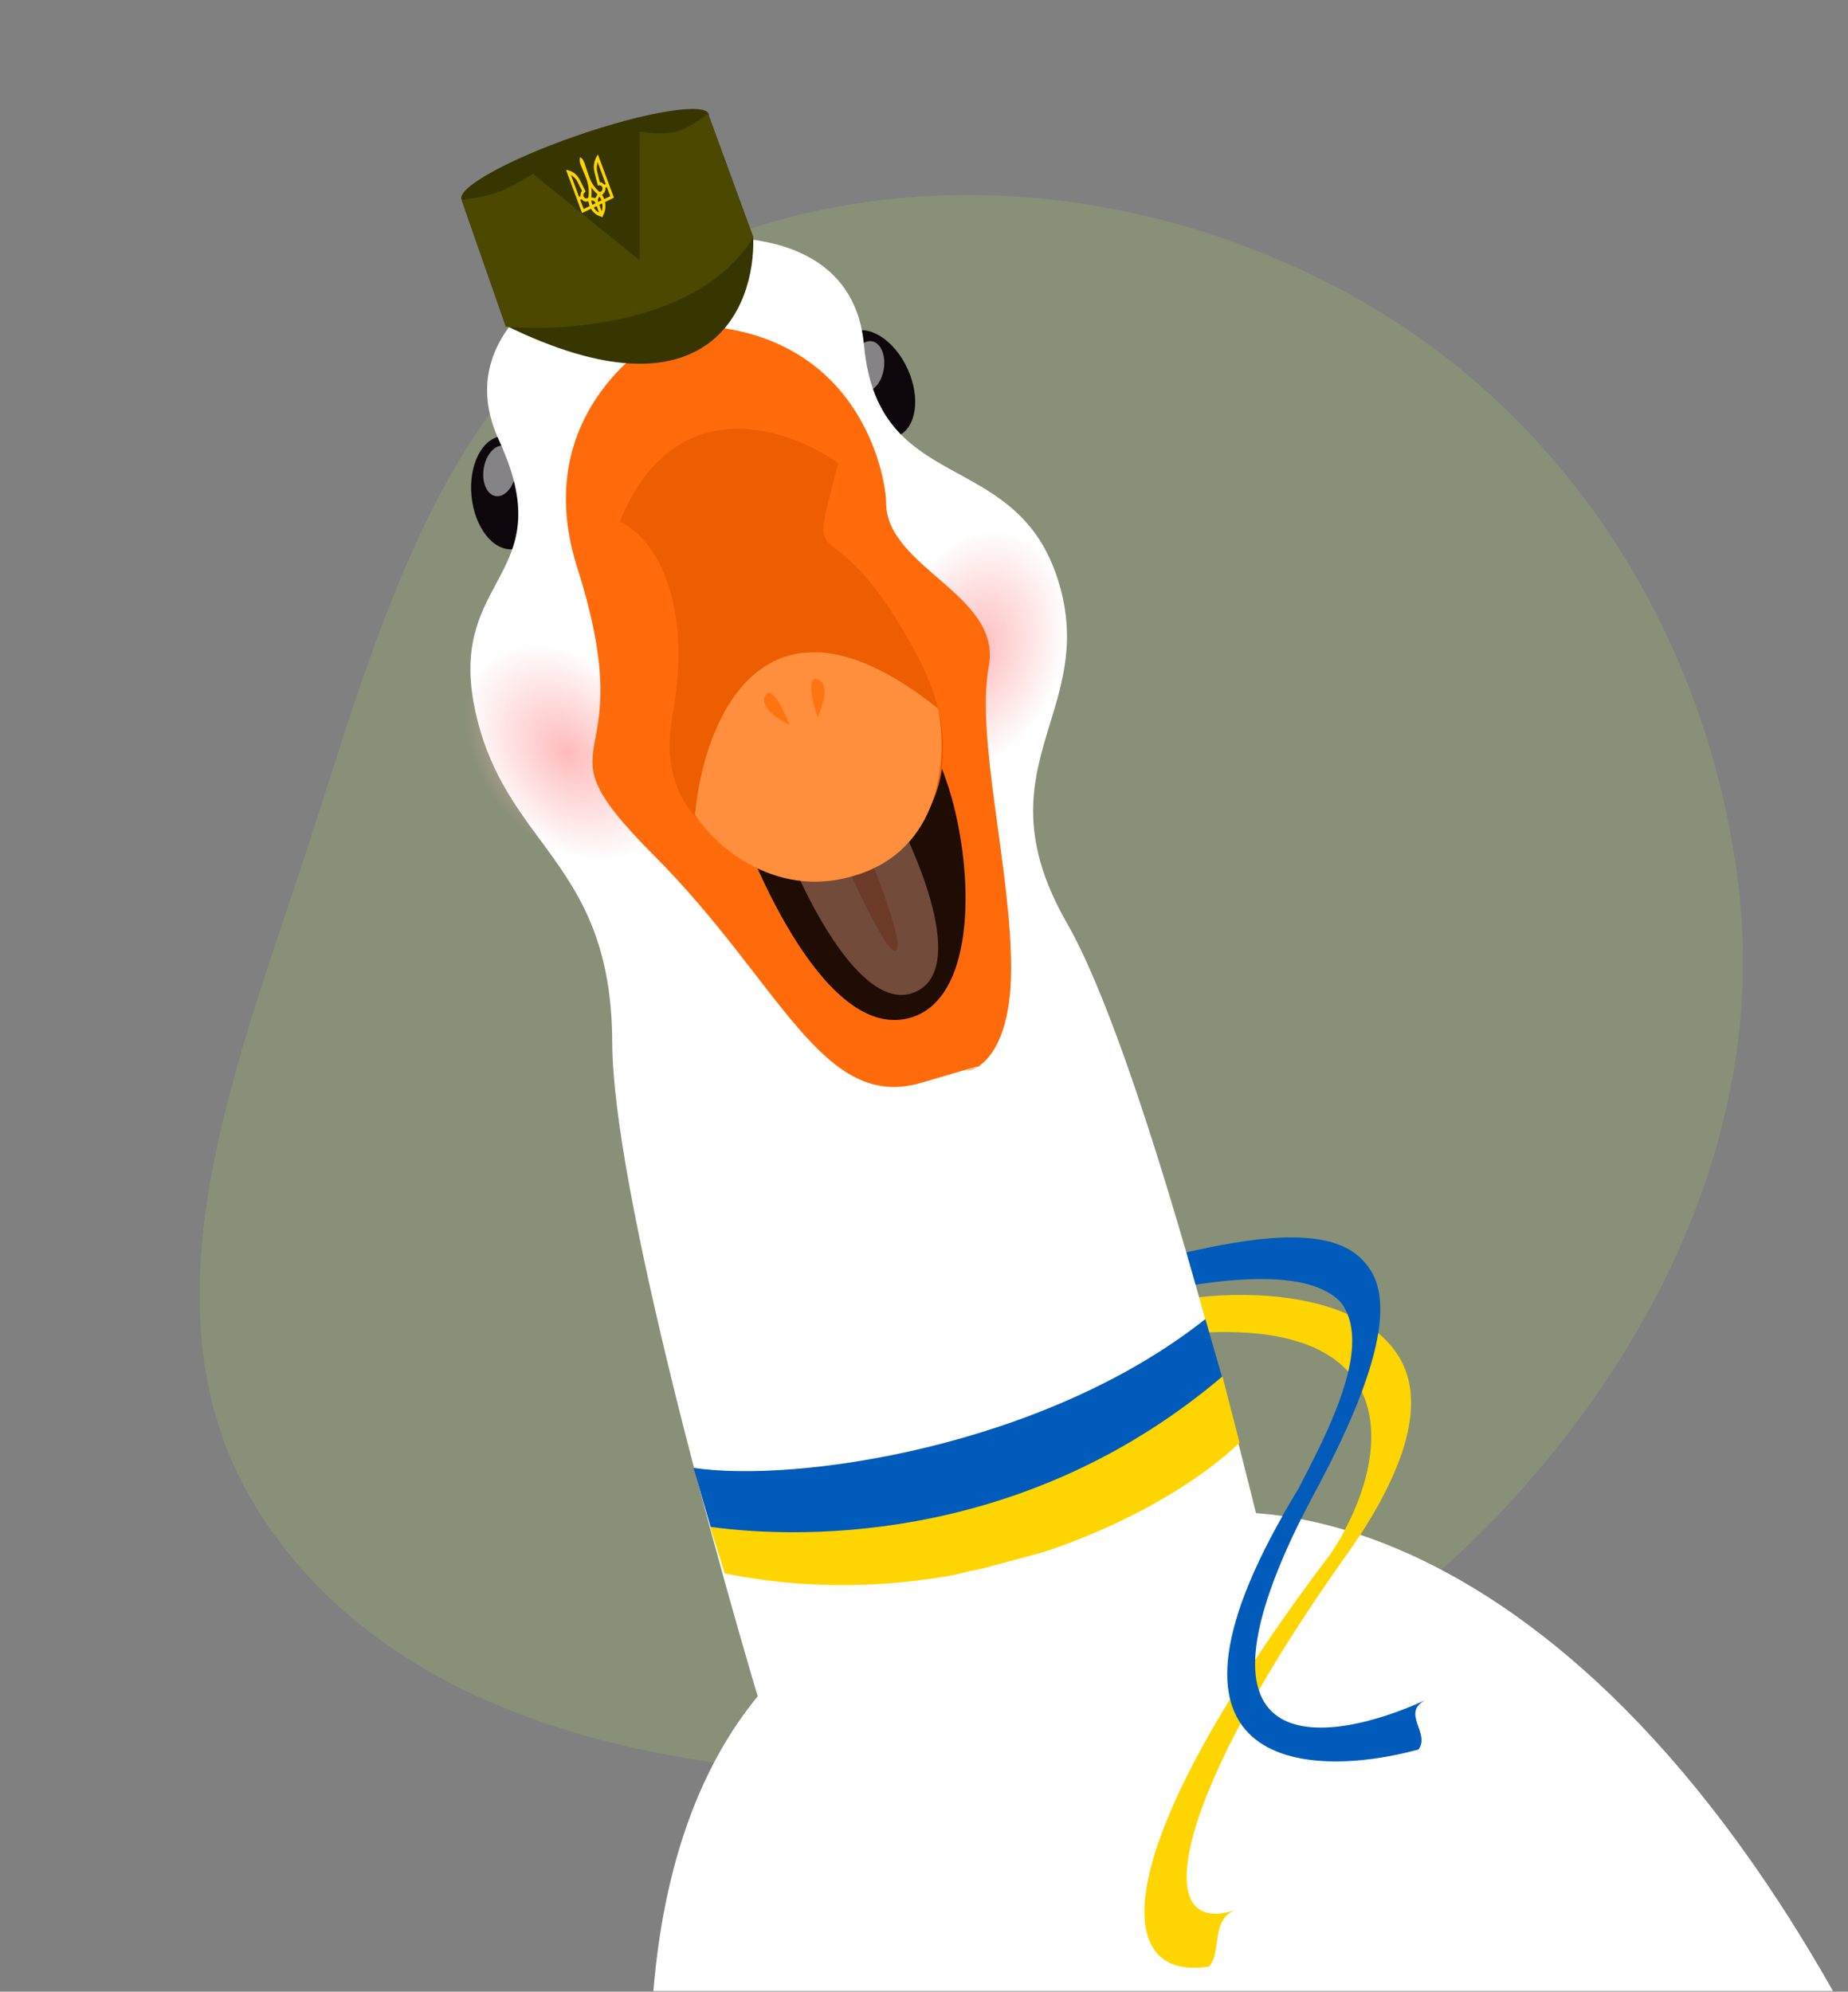 <svg width="668" height="720" viewBox="0 0 668 720" fill="none" xmlns="http://www.w3.org/2000/svg">
<rect x="0" y="0" width="668" height="720" fill="#808080" stroke="none"/>
<g clip-path="url(#clip0_79631_12)">
<mask id="mask0_79631_12" style="mask-type:luminance" maskUnits="userSpaceOnUse" x="0" y="0" width="668" height="720">
<path d="M668 0H0V720H668V0Z" fill="white"/>
</mask>
<g mask="url(#mask0_79631_12)">
<path fill-rule="evenodd" clip-rule="evenodd" d="M334.682 641.695C243.991 642.844 142.904 623.492 93.968 547.199C46.554 473.279 87.276 381.299 114.021 297.677C139.304 218.626 163.935 133.327 238.219 96.18C317.884 56.343 414.542 64.621 491.953 108.687C568.144 152.057 617.055 231.267 628.178 318.159C638.751 400.763 603.322 479.751 547.348 541.454C491.971 602.499 417.145 640.65 334.682 641.695Z" fill="#889077"/>
<mask id="mask1_79631_12" style="mask-type:luminance" maskUnits="userSpaceOnUse" x="60" y="17" width="609" height="703">
<path d="M669 17H60V720H669V17Z" fill="white"/>
</mask>
<g mask="url(#mask1_79631_12)">
<path d="M432.677 469.008C475.944 464.061 546.917 477.541 486.162 562.921C425.855 647.673 414.179 700.963 446.557 690.478C446.79 690.391 447.033 690.31 447.284 690.234C447.039 690.319 446.797 690.4 446.557 690.478C437.557 693.841 441.673 705.978 437.023 710.9C400.984 716.63 400.313 668.192 480.806 561.929C500.178 533.677 513.117 478.665 436.742 481.628L432.677 469.008Z" fill="#FFD500"/>
<path d="M427.839 452.945C476.727 441.778 530.059 437.389 475.722 538.571C421.942 638.716 478.99 631.224 515.256 614.581C515.599 614.403 515.972 614.23 516.376 614.061C516.005 614.235 515.631 614.409 515.256 614.581C506.326 619.194 517.142 626.522 512.744 632.437C472.315 643.493 407.042 640.124 469.377 538.205C486.516 504.821 519.059 451.05 431.707 464.474L427.839 452.945Z" fill="#005BBB"/>
<path d="M185.47 198.55C192.656 197.842 197.578 188.114 196.465 176.822C195.351 165.53 188.624 156.951 181.438 157.66C174.252 158.368 169.33 168.096 170.443 179.388C171.557 190.68 178.284 199.259 185.47 198.55Z" fill="#0D070C"/>
<path d="M324.678 157.549C318.1 160.528 308.973 154.564 304.292 144.229C299.61 133.893 301.147 123.1 307.724 120.12C314.301 117.141 323.428 123.105 328.11 133.44C332.791 143.776 331.255 154.57 324.678 157.549Z" fill="#0D070C"/>
<path fill-rule="evenodd" clip-rule="evenodd" d="M231.969 88.339C207.094 95.327 161.951 119.282 180.382 159.202C192.737 185.963 186.278 198.024 179.296 211.061C173.258 222.333 166.83 234.336 171.837 257.204C176.384 277.974 185.842 290.826 195.282 303.653C208.253 321.28 221.191 338.861 221.306 376.881C221.466 429.431 260.094 568.545 279.389 631.534L370.944 607.001L231.969 88.339ZM232.211 89.242C257.247 82.855 308.32 81.03 312.319 124.817C314.986 154.024 330.398 162.473 346.52 171.311C360.609 179.034 375.241 187.055 382.379 209.49C389.058 230.479 384.324 245.967 379.579 261.493C373.449 281.551 367.299 301.671 385.716 333.794C411.853 379.384 447.957 519.175 462.741 583.371L371.186 607.903L232.211 89.242Z" fill="white"/>
<path d="M234.06 305.943C220.768 317.248 197.083 311.235 181.158 292.511C165.234 273.788 163.101 249.444 176.394 238.139C189.686 226.834 213.371 232.847 229.295 251.571C245.22 270.294 247.353 294.638 234.06 305.943Z" fill="url(#paint0_radial_79631_12)"/>
<path d="M339.442 277.18C322.823 271.86 315.425 248.57 322.918 225.161C330.411 201.751 349.959 187.087 366.578 192.407C383.197 197.726 390.596 221.016 383.102 244.425C375.609 267.835 356.062 282.499 339.442 277.18Z" fill="url(#paint1_radial_79631_12)"/>
<path d="M435.705 476.832C377.172 523.231 287.572 536.157 250.692 530.628L256.95 552.252C341.794 570.362 414.963 523.429 441.884 498.278L435.705 476.832Z" fill="#005BBB"/>
<path d="M441.884 497.551C372.714 556.319 293.684 557.043 256.697 551.943L261.96 568.794C347.154 585.914 421.646 547.002 448.063 521.541L441.884 497.551Z" fill="#FFD500"/>
<path opacity="0.5" d="M312.23 141.548C315.427 142.057 318.667 138.398 319.467 133.375C320.267 128.352 318.324 123.867 315.128 123.358C311.931 122.849 308.691 126.508 307.891 131.531C307.091 136.554 309.034 141.039 312.23 141.548Z" fill="white"/>
<path opacity="0.5" d="M179.194 179.35C182.391 179.859 185.631 176.2 186.431 171.177C187.231 166.154 185.288 161.669 182.092 161.16C178.895 160.651 175.655 164.31 174.855 169.333C174.055 174.356 175.998 178.841 179.194 179.35Z" fill="white"/>
<path d="M354.873 567.081C194.646 598.273 229 815.428 266.205 920.107C453.599 981.407 803.303 1043.82 702.971 803.076C602.64 562.331 470.765 534.272 417.369 550.335L354.873 567.081Z" fill="white"/>
<path d="M208.679 205.277C188.97 143.269 246.386 116.651 246.339 117.495C311.241 117.495 320.296 173.069 320.296 181.653C320.296 205.277 362.24 214.921 357.422 240.83C352.604 266.739 365.571 314.539 365.493 350.331C365.446 372.265 359.096 381.97 353.703 385.453C355.285 385.044 354.647 385.302 353.089 385.825C351.67 386.631 350.34 387.009 349.236 387.074C350.67 386.619 352.075 386.166 353.089 385.825C353.292 385.71 353.497 385.586 353.703 385.453C351.623 385.99 345.707 387.677 332.999 391.425C297.16 401.995 282.216 355.243 236.594 309.46C190.973 263.677 233.314 282.786 208.679 205.277Z" fill="#FF6B0A"/>
<path d="M326.836 368.423C297.295 373.632 270.805 312.056 261.253 280.617C277.946 271.955 314.936 256.178 329.356 262.369C347.381 270.107 363.763 361.913 326.836 368.423Z" fill="#1F0C02"/>
<path d="M330.524 358.734C350.053 350.795 331.827 308.273 320.273 288.005L281.035 298.519C289.395 321.899 310.995 366.674 330.524 358.734Z" fill="#724B3B"/>
<path d="M324.046 343.505C327.418 339.405 309.597 297.271 300.265 276.717L291.891 279.948C301.205 302.842 320.674 347.604 324.046 343.505Z" fill="#6B3B28"/>
<path d="M243.001 259.404C251.367 212.691 233.838 192.735 224.028 188.596C243.605 140.425 284.803 154.426 302.955 167.447C290.83 214.201 299.267 177.136 330.949 235.839C356.294 282.801 327.757 308.719 310.321 315.808C284.396 316.471 234.636 306.118 243.001 259.404Z" fill="#ED5E00"/>
<path d="M339.021 256.111C276.016 205.705 254.23 260.784 251.212 294.624C258.806 306.124 281.49 326.439 311.482 315.696C341.474 304.953 342.338 271.496 339.021 256.111Z" fill="#FF8E3D"/>
<path d="M285.359 262.014C283.421 256.804 278.962 247.402 276.636 251.473C274.309 255.544 281.482 260.196 285.359 262.014Z" fill="#FD7411"/>
<path d="M295.531 259.307C293.757 254.039 291.301 243.927 295.672 245.625C300.042 247.323 297.399 255.454 295.531 259.307Z" fill="#FD7411"/>
<path d="M255.918 41.016L272.275 85.724C253.664 116.548 204.909 120.134 182.858 118.074L166.865 72.275L255.918 41.016Z" fill="#373500"/>
<path d="M272.275 85.724C273.123 112.016 255.264 153.187 182.858 117.711L272.275 85.724Z" fill="#373500"/>
<path d="M214.157 64.328C238.836 55.815 257.653 45.465 256.186 41.211C254.718 36.957 233.522 40.409 208.843 48.922C184.164 57.435 165.347 67.785 166.814 72.039C168.282 76.293 189.478 72.84 214.157 64.328Z" fill="#373500"/>
<path d="M255.918 41.016L272.275 85.724C253.664 116.548 204.909 120.134 182.858 118.074L166.865 72.275C166.865 72.275 174.556 71.311 179.223 69.731C184.815 67.838 192.672 62.825 192.672 62.825L231.201 94.085V47.559C231.201 47.559 239.584 48.946 244.65 47.559C249.558 46.215 255.918 41.016 255.918 41.016Z" fill="#4B4800"/>
<path d="M204.575 61.397C204.854 61.449 205.084 61.477 205.3 61.543C207.098 62.04 208.42 62.984 209.425 64.733C209.85 65.475 210.204 66.281 210.583 67.045C210.916 67.722 211.245 68.386 211.59 69.058C211.681 69.231 211.687 69.321 211.512 69.437C211.132 69.667 210.874 70.041 210.872 70.553C210.863 71.008 211.058 71.349 211.384 71.564C211.715 71.792 212.077 71.772 212.43 71.617C212.604 71.532 212.69 71.397 212.715 71.168C212.928 69.419 212.8 67.711 212.378 66.021C212.024 64.624 211.438 63.34 210.904 62.046C210.602 61.307 210.319 60.544 209.994 59.816C209.795 59.353 209.641 58.9 209.574 58.389C209.508 57.878 209.537 57.367 209.685 56.845C210.119 57.054 210.472 57.38 210.724 57.801C210.955 58.202 211.149 58.652 211.322 59.08C211.509 59.549 211.639 60.045 211.798 60.511C212.217 61.752 212.625 62.999 213.079 64.223C213.848 66.257 215.008 67.947 216.574 69.255C216.778 69.436 216.965 69.423 217.175 69.29C217.712 68.968 217.949 68.279 217.73 67.686C217.524 67.134 216.91 66.841 216.355 67.079C216.153 67.161 216.112 67.087 216.067 66.892C215.815 65.88 215.546 64.862 215.282 63.856C214.993 62.707 214.646 61.587 214.659 60.369C214.678 58.761 215.107 57.482 215.911 56.146C215.972 56.054 216.034 55.963 216.121 55.828C216.165 55.946 216.194 56.025 216.223 56.104C218.113 61.198 219.925 66.081 221.815 71.175C221.922 71.465 221.922 71.465 221.678 71.583C220.762 72.026 219.834 72.475 218.918 72.918C218.756 72.996 218.706 73.083 218.739 73.284C218.99 74.808 218.793 76.27 218.107 77.626C217.966 77.912 217.869 78.238 217.749 78.544C216.974 78.112 216.067 77.992 215.328 77.402C214.725 76.918 214.176 76.361 213.765 75.659C213.667 75.505 213.578 75.486 213.439 75.553C212.499 76.008 211.571 76.457 210.632 76.911C210.469 76.99 210.385 76.984 210.307 76.773C208.407 71.653 206.581 66.73 204.681 61.61C204.649 61.594 204.629 61.542 204.575 61.397ZM206.465 63.246C206.447 63.271 206.412 63.288 206.394 63.312C206.428 63.404 206.462 63.496 206.496 63.588C207.409 66.05 208.249 68.314 209.163 70.775C209.314 71.183 209.314 71.183 209.685 71.004C209.824 70.936 209.879 70.863 209.855 70.688C209.814 70.134 209.956 69.631 210.25 69.209C210.374 69.025 210.353 68.895 210.261 68.722C209.82 67.864 209.362 66.999 208.956 66.125C208.523 65.216 208.074 64.595 207.348 63.968C207.059 63.704 206.761 63.491 206.465 63.246ZM216.037 58.663C216.014 58.674 215.997 58.666 215.974 58.677C215.944 58.816 215.913 58.955 215.894 59.089C215.735 60.097 215.593 60.895 215.824 61.886C216.124 63.138 216.448 64.379 216.76 65.625C216.795 65.794 216.869 65.883 217.042 65.908C217.518 65.973 217.928 66.193 218.259 66.607C218.412 66.797 218.559 66.788 218.836 66.577C219.007 66.448 218.879 66.323 218.835 66.205C217.907 63.704 217.053 61.4 216.12 58.886C216.102 58.802 216.073 58.723 216.037 58.663ZM212.668 72.775C212.605 72.789 212.53 72.81 212.439 72.823C211.64 72.992 210.921 72.859 210.371 72.116C210.292 72.014 210.227 71.984 210.127 72.047C210.046 72.087 209.965 72.126 209.883 72.165C209.767 72.221 209.741 72.296 209.789 72.428C210.156 73.415 210.527 74.416 210.905 75.397C210.924 75.45 211.061 75.523 211.107 75.501C211.739 75.211 212.376 74.903 212.998 74.586C213.044 74.564 213.103 74.427 213.095 74.369C212.956 73.846 212.817 73.323 212.668 72.775ZM217.632 70.373C217.874 70.877 218.117 71.349 218.354 71.84C218.419 71.979 218.512 71.934 218.605 71.89C219.196 71.603 219.771 71.31 220.368 71.037C220.553 70.947 220.582 70.84 220.497 70.648C220.158 69.772 219.843 68.884 219.511 67.989C219.359 67.581 219.359 67.581 219 67.755C218.896 67.806 218.803 67.85 218.822 68.012C218.901 68.89 218.559 69.552 217.992 70.09C217.867 70.197 217.733 70.278 217.632 70.373ZM213.796 67.851C213.847 69.021 213.889 70.166 213.732 71.328C214.194 71.431 214.628 71.531 215.069 71.613C215.13 71.63 215.236 71.548 215.279 71.48C215.503 71.124 215.693 70.752 215.916 70.396C215.985 70.285 215.984 70.208 215.882 70.117C215.155 69.522 214.542 68.794 213.955 68.022C213.896 67.973 213.843 67.905 213.796 67.851ZM214.678 74.985C214.885 75.692 216.031 76.752 216.477 76.738C216.484 76.719 216.491 76.7 216.491 76.7C216.237 76.016 215.995 75.326 215.734 74.66C215.714 74.608 215.604 74.568 215.553 74.577C215.253 74.691 214.968 74.844 214.678 74.985ZM217.461 76.293C217.838 75.723 217.895 74.034 217.619 73.546C217.364 73.67 217.085 73.805 216.83 73.928C216.679 74.001 216.657 74.089 216.716 74.247C216.921 74.8 217.126 75.353 217.331 75.906C217.364 76.03 217.408 76.148 217.461 76.293ZM214.698 73.749C214.849 73.676 215.016 73.61 215.157 73.511C215.203 73.489 215.257 73.338 215.231 73.304C214.946 72.759 214.436 72.416 213.9 72.52C213.786 72.544 213.738 72.598 213.759 72.728C213.844 73.106 213.941 73.478 214.031 73.869C214.069 74.006 214.158 74.025 214.262 73.975C214.396 73.894 214.547 73.821 214.698 73.749ZM216.832 72.716C216.971 72.649 217.099 72.587 217.238 72.52C217.382 72.466 217.439 72.361 217.352 72.201C217.195 71.888 217.038 71.576 216.87 71.269C216.788 71.123 216.704 71.117 216.584 71.237C216.197 71.595 216.003 72.325 216.182 72.844C216.202 72.897 216.317 72.95 216.368 72.941C216.535 72.875 216.681 72.789 216.832 72.716Z" fill="#FFD500"/>
<path d="M434.5 471C477.766 466.053 546.917 477.541 486.162 562.921C425.854 647.673 414.179 700.963 446.556 690.478C446.79 690.391 447.032 690.31 447.284 690.234C447.039 690.319 446.796 690.4 446.556 690.478C437.556 693.841 441.672 705.978 437.023 710.9C400.984 716.63 400.312 668.192 480.806 561.929C500.178 533.677 513.875 478.537 437.5 481.5L434.5 471Z" fill="#FFD500"/>
<path d="M429.5 455C478.388 443.833 530.059 437.389 475.722 538.571C421.942 638.716 478.99 631.224 515.255 614.581C515.599 614.403 515.972 614.23 516.376 614.061C516.005 614.235 515.631 614.409 515.255 614.581C506.326 619.194 517.142 626.522 512.743 632.437C472.315 643.493 407.042 640.124 469.377 538.205C486.515 504.821 516 449.5 433 462.5L429.5 455Z" fill="#005BBB"/>
</g>
</g>
</g>
<defs>
<radialGradient id="paint0_radial_79631_12" cx="0" cy="0" r="1" gradientUnits="userSpaceOnUse" gradientTransform="translate(205.227 272.041) rotate(49.619) scale(44.505 31.596)">
<stop stop-color="#FFBBBB"/>
<stop offset="1" stop-color="#FFBBBB" stop-opacity="0"/>
</radialGradient>
<radialGradient id="paint1_radial_79631_12" cx="0" cy="0" r="1" gradientUnits="userSpaceOnUse" gradientTransform="translate(353.01 234.793) rotate(107.75) scale(44.505 31.596)">
<stop stop-color="#FFBBBB"/>
<stop offset="1" stop-color="#FFBBBB" stop-opacity="0"/>
</radialGradient>
<clipPath id="clip0_79631_12">
<rect width="668" height="720" fill="white"/>
</clipPath>
</defs>
</svg>
